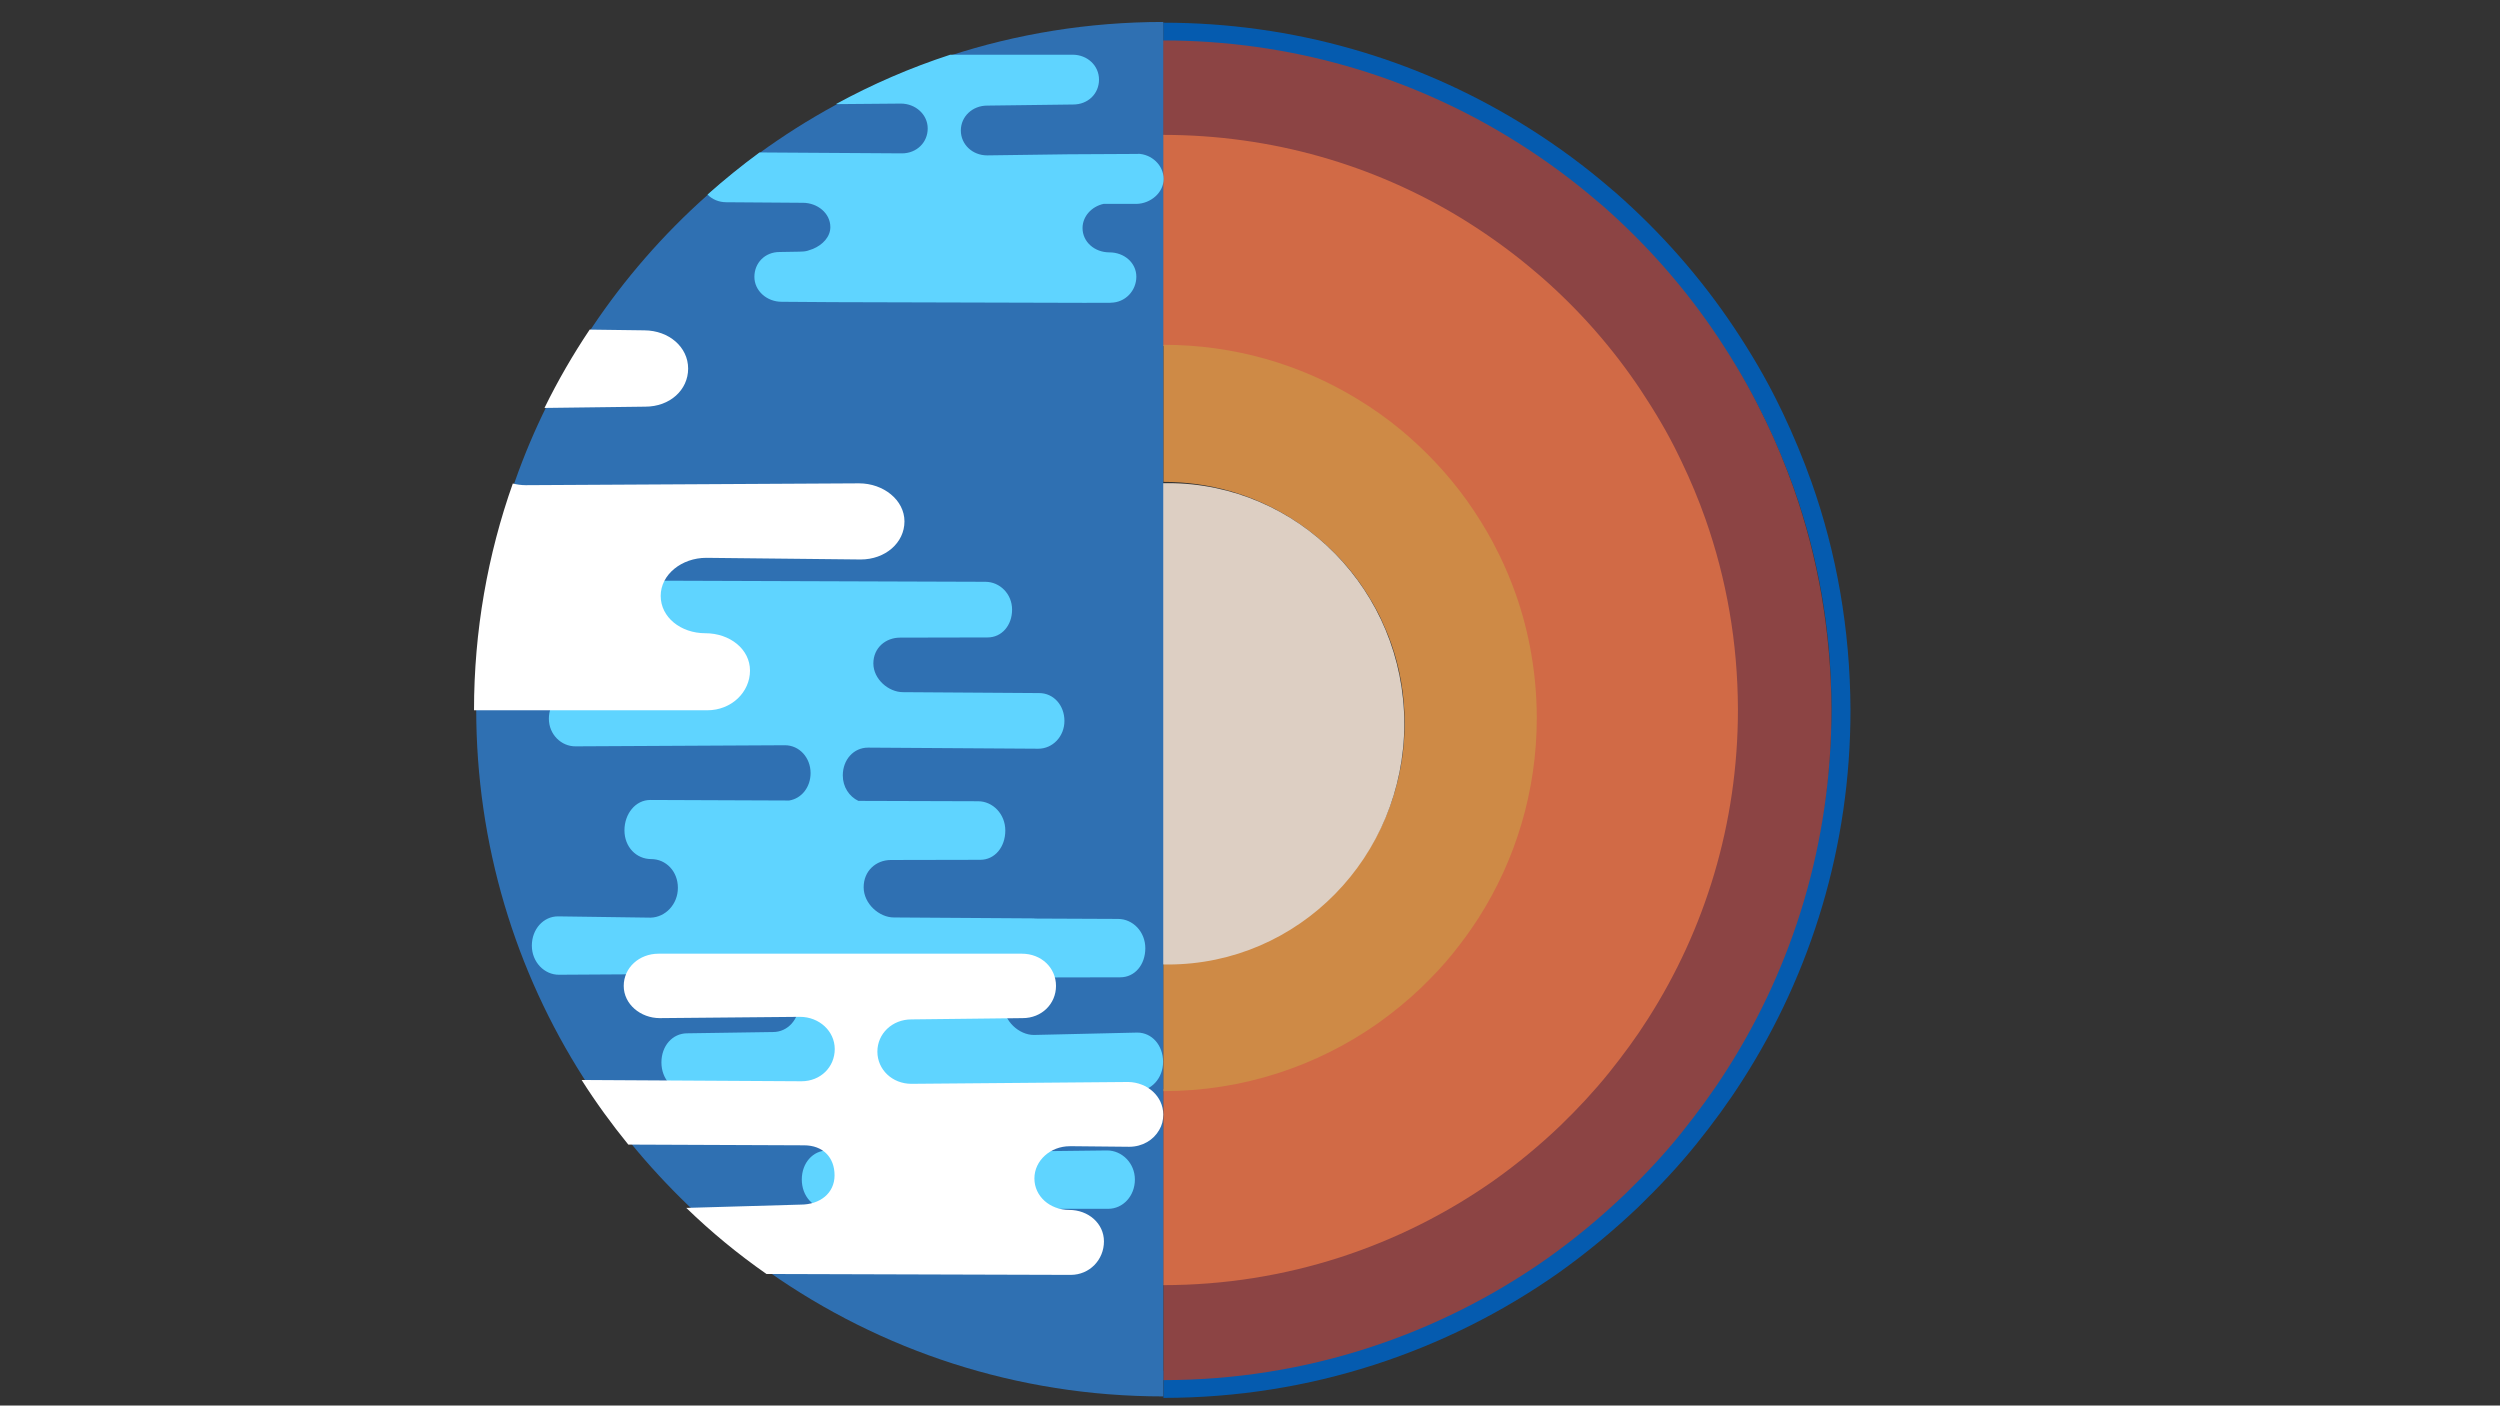 <?xml version="1.0" encoding="utf-8"?>
<!-- Generator: Adobe Illustrator 23.0.1, SVG Export Plug-In . SVG Version: 6.00 Build 0)  -->
<svg version="1.1" id="Layer_1" xmlns="http://www.w3.org/2000/svg" xmlns:xlink="http://www.w3.org/1999/xlink" x="0px" y="0px"
	 viewBox="0 0 1366 768" style="enable-background:new 0 0 1366 768;" xml:space="preserve">
<rect x="0" y="0" width="1366" height="768" fill="#333333" stroke="none"/>
<style type="text/css">
	.st0{display:none;fill:#145BAF;}
	.st1{fill:#055BAF;}
	.st2{fill:#8C4444;}
	.st3{fill:#D16A46;}
	.st4{fill:#CE8A46;}
	.st5{fill:#DDCFC3;}
	.st6{fill:#2F70B2;}
	.st7{fill:#5FD4FF;}
	.st8{fill:#FFFFFF;}
	.st9{display:none;}
	.st10{display:inline;fill:#FFFFFF;}
	.st11{display:inline;fill:none;}
	.st12{display:inline;fill-rule:evenodd;clip-rule:evenodd;fill:#5FD4FF;}
	.st13{fill-rule:evenodd;clip-rule:evenodd;fill:#5FD4FF;}
</style>
<path class="st0" d="M1008.5,386.9v0.6c0,74.2-21.5,143.4-58.7,201.6c-7.8,12.3-16.4,24-25.5,35.3c-9.8,12.2-20.6,23.6-31.8,34.5
	c-13.7,13-28.3,25.1-43.8,36.1c-61,42.8-135.4,68.1-215.6,68.1V12c71.2,0,137.7,19.8,194.3,54.2c15.8,9.6,30.9,20.3,45.1,32.1
	c2.6,2.2,5.2,4.4,7.8,6.6c24.7,21.7,46.6,46.5,64.9,74c9.1,13.7,17.5,27.9,24.7,42.8c0.6,1.2,1.2,2.4,1.8,3.7
	c5.8,12.2,11,24.7,15.6,37.6C1001,301.7,1008.4,343.4,1008.5,386.9z"/>
<path class="st1" d="M989.8,263.4c-4.6-12.9-9.8-25.4-15.6-37.6c-0.6-1.3-1.2-2.5-1.8-3.7c-7.2-14.9-15.6-29.1-24.7-42.8
	c-18.3-27.5-40.2-52.3-64.9-74c-2.6-2.2-5.2-4.4-7.8-6.6c-14.2-11.8-29.3-22.5-45.1-32.1c-56.6-34.4-123.1-54.2-194.3-54.2v12
	c69.2,0,133.9,19.1,188.9,52.3c15.4,9.3,30,19.6,43.9,31c2.5,2.1,5.1,4.2,7.6,6.4c24,20.9,45.3,44.8,63.1,71.4
	c8.8,13.2,17,26.9,24,41.3c0.6,1.2,1.2,2.3,1.8,3.6c5.6,11.8,10.7,23.8,15.2,36.3c13.3,37.3,20.5,77.5,20.6,119.5v0.6
	c0,71.6-20.9,138.3-57.1,194.4c-7.6,11.9-15.9,23.1-24.8,34c-9.5,11.8-20,22.8-30.9,33.3c-13.3,12.5-27.5,24.2-42.6,34.8
	C786,724.6,713.7,749,635.7,749v14.8c80.2,0,154.6-25.3,215.6-68.1c15.5-11,30.1-23.1,43.8-36.1c11.2-10.9,22-22.3,31.8-34.5
	c9.1-11.3,17.7-23,25.5-35.3c37.2-58.2,58.7-127.4,58.7-201.6v-0.6C1010.9,343.8,1003.5,302.1,989.8,263.4z"/>
<path class="st2" d="M980,266.6c-4.5-12.6-9.5-24.8-15.2-36.6c-0.6-1.3-1.2-2.4-1.8-3.6c-7-14.5-15.2-28.4-24-41.7
	c-17.8-26.8-39.1-51-63.1-72.1c-2.5-2.1-5.1-4.3-7.6-6.4c-13.8-11.5-28.5-21.9-43.9-31.3c-55-33.5-119.7-52.8-188.9-52.8v52.3
	c59.3,0,114.7,16.5,161.9,45.3c13.2,8,25.7,17,37.6,26.8c2.2,1.8,4.3,3.7,6.5,5.5c20.6,18.1,38.8,38.8,54.1,61.8
	c7.6,11.4,14.6,23.3,20.6,35.7c0.5,1,1,2,1.5,3.1c4.8,10.2,9.2,20.6,13,31.4c11.4,32.3,17.6,67.1,17.7,103.5v0.5
	c0,62-17.9,119.8-48.9,168.4c-6.5,10.3-13.7,20-21.2,29.5c-8.2,10.2-17.2,19.7-26.5,28.8c-11.4,10.9-23.6,21-36.5,30.2
	c-50.8,35.7-112.8,56.9-179.6,56.9v52.3c78,0,150.3-24.7,209.6-66.4c15.1-10.7,29.3-22.5,42.6-35.2c10.9-10.6,21.4-21.7,30.9-33.6
	c8.8-11,17.2-22.4,24.8-34.4c36.2-56.7,57.1-124.2,57.1-196.5v-0.6C1000.5,344.9,993.3,304.3,980,266.6z"/>
<path class="st3" d="M635.6,595v107.2c67.1,0,129.4-21.2,180.4-57c13-9.2,25.2-19.3,36.6-30.2c9.4-9.1,18.4-18.7,26.6-28.9
	c7.6-9.5,14.8-19.2,21.3-29.5c31.1-48.7,49.1-106.6,49.1-168.7v-0.5c-0.1-36.4-6.3-71.3-17.7-103.7c-3.8-10.8-8.2-21.3-13.1-31.5
	c-0.5-1.1-1-2.1-1.5-3.1c-6-12.5-13.1-24.3-20.7-35.8c-15.3-23-33.6-43.8-54.3-61.9c-2.2-1.8-4.4-3.7-6.5-5.5
	c-11.9-9.9-24.5-18.8-37.7-26.9c-47.4-28.8-103-45.3-162.6-45.3v115.4h0.2c38.5,0,74.4,10.7,105,29.3c8.5,5.2,16.7,11,24.4,17.3
	c1.4,1.2,2.8,2.4,4.2,3.6c13.3,11.7,25.2,25.1,35.1,40c4.9,7.4,9.5,15.1,13.3,23.1c0.3,0.6,0.6,1.3,1,2c3.1,6.6,5.9,13.3,8.4,20.3
	c7.4,20.9,11.4,43.4,11.5,67v0.3c0,40.1-11.6,77.5-31.7,108.9c-4.2,6.6-8.9,13-13.8,19.1c-5.3,6.6-11.1,12.8-17.2,18.6
	c-7.4,7-15.3,13.6-23.7,19.5C719.3,581.3,678.9,595,635.6,595"/>
<path class="st4" d="M635.6,526.6v69.6c43.6,0,84-13.7,117.2-37c8.4-6,16.4-12.5,23.8-19.6c6.1-5.9,12-12.1,17.3-18.7
	c4.9-6.1,9.6-12.5,13.9-19.2c20.2-31.6,31.9-69.2,31.9-109.5v-0.3c-0.1-23.6-4.1-46.3-11.5-67.3c-2.5-7-5.3-13.8-8.5-20.4
	c-0.3-0.7-0.7-1.4-1-2c-3.9-8.1-8.5-15.8-13.4-23.2c-9.9-14.9-21.9-28.4-35.3-40.2c-1.4-1.2-2.8-2.4-4.2-3.6
	c-7.7-6.4-15.9-12.2-24.5-17.4c-30.8-18.7-66.9-29.4-105.6-29.4v74.9h0.1c25,0,48.3,6.9,68.2,19c5.5,3.4,10.8,7.1,15.8,11.3
	c0.9,0.8,1.8,1.5,2.7,2.3c8.7,7.6,16.4,16.3,22.8,26c3.2,4.8,6.1,9.8,8.7,15c0.2,0.4,0.4,0.8,0.6,1.3c2,4.3,3.9,8.7,5.5,13.2
	c4.8,13.6,7.4,28.2,7.4,43.5v0.2c0,26-7.5,50.3-20.6,70.7c-2.7,4.3-5.8,8.4-9,12.4c-3.4,4.3-7.2,8.3-11.2,12.1
	c-4.8,4.6-9.9,8.8-15.4,12.7C690,517.7,663.8,526.6,635.6,526.6"/>
<path class="st5" d="M767.3,395.5c0,72.6-57.8,131.5-129.1,131.5s-12-58.9-12-131.5S566.9,264,638.2,264S767.3,322.9,767.3,395.5z"
	/>
<path class="st6" d="M635.6,12v751c-80.2,0-154.6-25.2-215.6-68.1c-15.5-11-30.2-23-43.8-36.1c-11.2-10.8-21.9-22.3-31.8-34.5
	c-9.1-11.3-17.7-23-25.5-35.3c-37.2-58.2-58.7-127.4-58.7-201.6v-0.6c0.1-43.4,7.5-85.2,21.2-123.9c5-14.2,10.8-27.9,17.4-41.2
	c7.3-14.9,15.6-29.2,24.7-42.8c17.8-26.6,38.9-50.8,62.7-72c9.1-8.1,18.6-15.8,28.4-23c13.3-9.7,27.2-18.5,41.7-26.4
	c19.8-10.8,40.7-19.9,62.5-27C555.5,18.5,594.8,12,635.6,12z"/>
<path class="st7" d="M370.4,485.1c0-9-6.5-15.7-14.6-15.7s-14.6-6.6-14.6-15.7c0-9,6-16.6,14.1-16.6l75.9,0.3
	c6.8-1.1,11.7-7.3,11.7-15c0-8.5-6.2-15.2-14-15.2l-114.4,0.6c-7.8,0.1-14.6-6.5-14.6-15.1c0-8.5,6.2-15.2,14-15.2l49.5,0.6
	c7.9,0,14.6-6.7,14.6-15.2c0-8.6-6.4-14.9-14.3-14.9s-14.3-6.3-14.3-14.9s5.8-15.8,13.8-15.8l175.2,0.6c7.9,0,14.6,6.6,14.6,15.2
	s-5.6,15.2-13.4,15.2l-47.8,0.1c-7.9,0-14.6,5.6-14.6,14.1c0,8.6,8.3,15.7,16.2,15.7l74.4,0.5c7.9,0,13.8,6.7,13.8,15.2
	s-6.4,15.2-14.3,15.2l-93-0.6c-7.9,0-13.8,6.6-13.8,15.2c0,6.3,3.5,11.5,8.5,13.9l65.4,0.2c8.1,0,14.9,7,14.9,16s-5.7,16-13.7,16
	l-48.8,0.1c-8.1,0-14.9,5.9-14.9,14.9s8.5,16.5,16.5,16.5l76,0.5c0.4,0,0.8,0,1.1,0.1l45.4,0.2c8.1,0,14.9,7,14.9,16
	c0,9-5.7,15.9-13.7,15.9l-48.8,0.1c-8.1,0-14.9,5.9-14.9,14.9s8.5,16.5,16.5,16.5l56.5-1.3c8.1,0,14.1,7,14.1,16s-6.5,16-14.6,16
	l-75.5,1.2c-8.1,0-14.1,6.9-14.1,16c0,9,6.5,15.9,14.6,15.9l59-0.7c8.1,0,15.2,6.9,15.2,15.9s-6.5,16-14.6,16H452.4
	c-8.1,0-14.3-7-14.3-16s6-15.9,14.1-15.9L499,628c8.1,0,14.3-7,14.3-16c0-7.6-4.5-13.8-10.7-15.5c-1.2-0.3-2.4-0.5-3.7-0.5
	l-90.4,0.5h-32.8c-8.1,0-14.3-7-14.3-16s6-15.9,14.1-15.9l46.9-0.7c8.1,0,14.3-7,14.3-16c0-6.9-3.7-12.7-9.1-15
	c-0.3-0.1-0.6-0.2-0.9-0.3c0,0,0,0-0.1,0c-1.3-0.5-2.7-0.7-4.2-0.7l-116.9,0.7c-8,0.1-14.9-6.9-14.9-15.9s6.3-16,14.3-16l50.6,0.7
	C363.6,501.2,370.4,494.1,370.4,485.1z"/>
<g>
	<g>
		<g>
			<path class="st8" d="M494.2,284.9c0,11.7-10.5,20.8-23.9,20.8l-84.4-0.9c-13.4,0-24.9,9.1-24.9,20.8c0,11.7,11,20.4,24.4,20.4
				s24.4,8.7,24.4,20.4c0,11.7-10,21.7-23.4,21.7H259c0-43.4,7.5-85.2,21.2-123.9c2.1,0.5,4.4,0.9,7,0.9l182.2-1
				C482.7,264.1,494.2,273.2,494.2,284.9z"/>
			<path class="st8" d="M376,201.4c0,11.7-10,20.8-23.4,20.8l-55.1,0.7c7.3-14.9,15.6-29.2,24.7-42.8l29.9,0.4
				C365.6,180.6,376,189.7,376,201.4z"/>
		</g>
	</g>
</g>
<g class="st9">
	<path class="st10" d="M668.7,609.3c0,3.1-0.7,5.9-2.2,8.4c-3.1,5.5-9.2,9.2-16.4,9.2l-63-0.6h-2.6c-10.5,0-19.3,7.8-19.3,17.6
		s8.5,17.2,19,17.2s19,7.4,19,17.2c0,10-7.8,18.3-18.2,18.3l-166.2-0.5c-15.5-10.8-30.2-22.9-43.8-36.1l62.5-1.8
		c10.5,0,18.5-6.2,18.5-16s-6.3-16.4-16.7-16.4l-96-0.4c-9.1-11.2-17.7-23-25.5-35.3l120.1,0.7c10.5,0,18.2-7.8,18.2-17.6
		s-8.5-17.6-19-17.6l-76.6,0.7c-10.5,0-19.7-7.6-19.7-17.6s8.5-17.6,19-17.6h198.6c10.5,0,18.6,7.6,18.6,17.6
		c0,9.8-7.8,17.6-18.2,17.6L498,557c-10.5,0-18.6,7.8-18.6,17.6s8.1,17.6,18.6,17.6l151.6-0.7C660,591.7,668.7,599.3,668.7,609.3z"
		/>
</g>
<g class="st9">
	<path class="st10" d="M793.7,81.2c0-9,6.5-16,14.6-16h19.2c15.8,9.6,30.9,20.3,45.1,32.1c-1.5-0.5-3-0.8-4.7-0.8l-59,0.7
		C800.8,97.1,793.7,90.2,793.7,81.2z"/>
	<path class="st10" d="M971.8,224.4l-168.9-0.6c-8.1,0-14.9-7-14.9-16s5.7-15.9,13.7-15.9l48.8-0.1c8.1,0,14.9-5.9,14.9-14.9
		s-8.5-16.5-16.5-16.5l-76-0.5c-8.1,0-14.1-7-14.1-16s6.5-16,14.6-16l95,0.7c8.1,0,14.1-6.9,14.1-16c0-3.2-0.8-6-2.2-8.5
		c24.7,21.7,46.6,46.5,64.9,74c9.1,13.7,17.5,27.9,24.7,42.8C970.6,221.9,971.2,223.1,971.8,224.4z"/>
	<line class="st11" x1="849.8" y1="160.2" x2="848.9" y2="160.2"/>
	<line class="st11" x1="851.4" y1="191.7" x2="850.6" y2="191.7"/>
</g>
<g class="st9">
	<path class="st12" d="M583.3,85C581.6,85,584.7,84.5,583.3,85L583.3,85z"/>
	<path class="st12" d="M675,98.2c0,7.4-7,13.4-14.7,13.6h-57.7c-6.5,1.4-11.5,6.8-11.5,13.2c0,7.6,6.6,13.3,14.7,13.3
		c8.1,0,14.7,5.7,14.7,13.3s-6,14.2-14.1,14.2c0,0.1,10.6,0.2-151.4-0.3l-28.3-0.2c-8.1,0-14.9-6-14.9-13.6s5.7-13.6,13.8-13.6
		l11.9-0.2h-0.9c1.4,0,2.9-0.1,4.3-0.5c0.9-0.3,1.9-0.6,2.9-1c5.3-2.2,9.5-6.6,9.5-11.9c0-7.6-7-13.3-15.1-13.3h-0.8l-40.9-0.3
		c-4.2,0-7.8-1.6-10.3-4.2c9.1-8.1,18.6-15.8,28.4-23l77.8,0.5c8.1,0,14.1-6,14.1-13.6S499.9,57,491.8,57l-35.5,0.3
		c19.8-10.8,40.7-19.9,62.5-27h66.9c8.1,0,14.4,6,14.4,13.6c0,7.7-6,13.6-14.1,13.6l-47,0.6c-8.1,0-14.4,6-14.4,13.6
		s6.3,13.6,14.4,13.6l44.4-0.6l52.4-0.3l25-0.1C668.5,84.6,675,90.7,675,98.2z"/>
	<path class="st12" d="M658.1,111.9C657.3,112.1,658.9,111.9,658.1,111.9l-19-0.1L658.1,111.9z"/>
	<path class="st12" d="M671.1,100v0.2l0,0C671.1,100.1,671.1,100,671.1,100z"/>
</g>
<path class="st13" d="M635.8,97.8c0,7.4-7,13.4-14.7,13.6H603c-6.5,1.4-11.5,6.8-11.5,13.2c0,7.6,6.6,13.3,14.7,13.3
	c8.1,0,14.7,5.7,14.7,13.3s-6,14.2-14.1,14.2c0,0.1,10.6,0.2-151.4-0.3l-28.3-0.2c-8.1,0-14.9-6-14.9-13.6s5.7-13.6,13.8-13.6
	l11.9-0.2H437c1.4,0,2.9-0.1,4.3-0.5c0.9-0.3,1.9-0.6,2.9-1c5.3-2.2,9.5-6.6,9.5-11.9c0-7.6-7-13.3-15.1-13.3h-0.8l-40.9-0.3
	c-4.2,0-7.8-1.6-10.3-4.2c9.1-8.1,18.6-15.8,28.4-23l77.8,0.5c8.1,0,14.1-6,14.1-13.6s-6.6-13.6-14.7-13.6l-35.5,0.3
	c19.8-10.8,40.7-19.9,62.5-27h66.9c8.1,0,14.4,6,14.4,13.6c0,7.7-6,13.6-14.1,13.6l-47,0.6c-8.1,0-14.4,6-14.4,13.6
	s6.3,13.6,14.4,13.6l44.4-0.6l38.4-0.2l-0.6-0.1C629.3,84.2,635.8,90.3,635.8,97.8z"/>
<g>
	<path class="st8" d="M635.6,609c0,3.1-0.7,5.9-2.2,8.4c-3.1,5.5-9.2,9.2-16.4,9.2l-29.9-0.3h-2.6c-10.5,0-19.3,7.8-19.3,17.6
		s8.5,17.2,19,17.2s19,7.4,19,17.2c0,10-7.8,18.3-18.2,18.3l-166.2-0.5c-15.5-10.8-30.2-22.9-43.8-36.1l62.5-1.8
		c10.5,0,18.5-6.2,18.5-16s-6.3-16.4-16.7-16.4l-96-0.4c-9.1-11.2-17.7-23-25.5-35.3l120.1,0.7c10.5,0,18.2-7.8,18.2-17.6
		s-8.5-17.6-19-17.6l-76.6,0.7c-10.5,0-19.7-7.6-19.7-17.6s8.5-17.6,19-17.6h198.6c10.5,0,18.6,7.6,18.6,17.6
		c0,9.8-7.8,17.6-18.2,17.6L498,557c-10.5,0-18.6,7.8-18.6,17.6s8.1,17.6,18.6,17.6l118.5-1C626.9,591.4,635.6,599,635.6,609z"/>
</g>
</svg>
